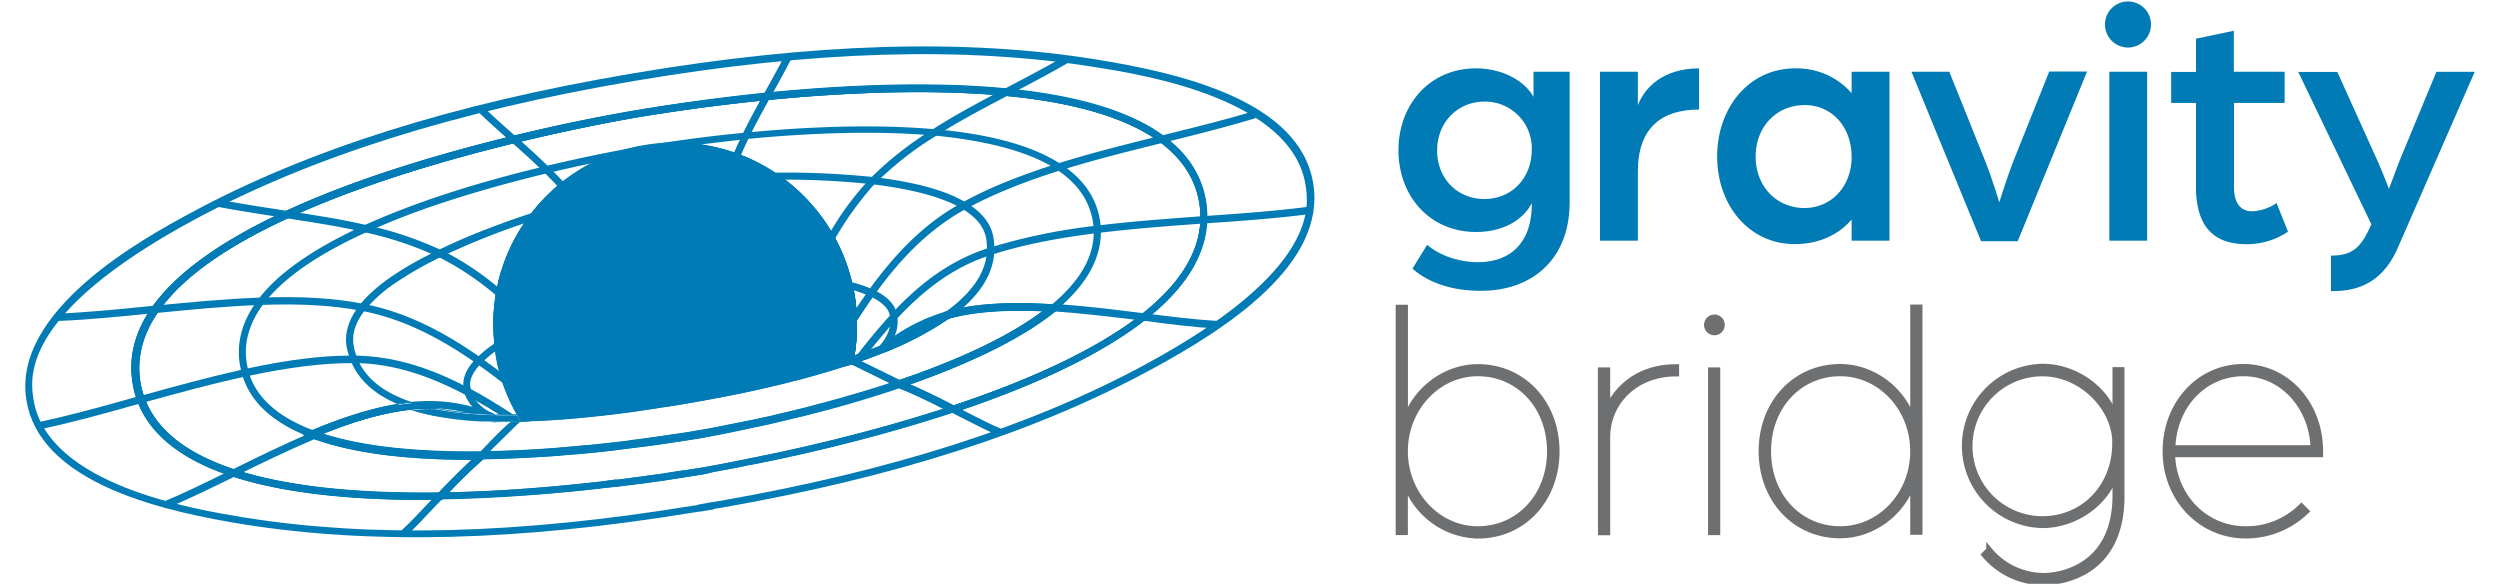 <svg xmlns="http://www.w3.org/2000/svg" id="Layer_1" data-name="Layer 1" viewBox="0 0 874.12 204.12"><defs><style>.cls-1{fill:#007bb5}.cls-2{fill:#6e6f71;stroke:#6e6f71;stroke-miterlimit:10;stroke-width:2px}</style></defs><path d="M58,177.8l-.94-2.33c7.4-3.09,15.14-6.88,23.31-10.92l.61-.26c9.12-4.47,18.49-9.12,28-13.08l.94,2.33c-9.37,4-18.75,8.51-27.79,13l-.6.34C73.29,170.91,65.55,174.7,58,177.8Z" class="cls-1"/><path d="M141.52,187.85,139.8,186c3.1-2.75,6.71-6.62,10.5-10.67l2.15-2.32,1.89,1.81L152.19,177C148.32,181.14,144.71,185,141.52,187.85Z" class="cls-1"/><path d="M249.47,178.11l-4.65.78h-.34c-.35.08-.69.08-1,.17l-1.21.17c-60.94,10-112.45,11.24-157.45,4.05-12.13-2-29.94-5.34-45.17-11.88-18-7.74-28.22-18.24-30.37-31.23C3.82,108.47,50.89,83,66.38,74.61c41.13-22.28,91.8-38.29,154.87-48.95S337.48,13.35,383.6,20.84h0c30.11,4.9,70.72,14.62,75.54,43.1S428.82,115,402,129.47c-40.09,21.68-89.13,37.43-150,48.1l-1.21.17c-.34.09-.68.09-1,.17C249.64,178.11,249.55,178.11,249.47,178.11Zm-5.25-1.72h.17l4.73-.86h.09c.34-.08.69-.08,1-.17l1.21-.17C311.9,164.61,360.68,149,400.61,127.35c60.91-32.95,57-55.49,55.83-62.89-5-29.94-56.44-38.29-73.3-40.95h0c-45.86-7.4-98.68-5.86-161.49,4.81S108.54,54.91,67.59,77c-60.92,33-57,55.49-55.84,62.89,5.07,29.94,56.52,38.2,73.39,41,44.74,7.22,96,5.93,156.67-4l1.21-.17c.34-.08.68-.08,1-.17Z" class="cls-1"/><path d="M245,166c-1.2.18-2.49.43-3.87.61-2.58.43-5.5.86-8.69,1.37l-.34.09c-1.38.17-2.84.43-4.39.6-1.38.17-2.84.43-4.39.6h-.26c-2.32.35-4.81.6-7.31.95h-.34l-3.19.34c-.86.09-1.8.18-2.66.35h-.18c-19.53,2.15-38.11,3.44-55.15,3.7-31,.43-55.83-2.41-73.73-8.43-17.12-5.77-28-14.55-32.35-26.07A32.21,32.21,0,0,1,46.51,134c-1.55-9,.68-18,6.62-26.5C61.39,95.6,77.05,84.25,99.68,73.84c21.14-9.81,48-18.67,79.67-26.37,20-4.9,36.13-7.83,44-9.12s24.23-3.88,44.53-6c22.37-2.24,55.06-4.3,84.06-1.47,24.86,2.41,43.45,8,55.15,16.7,8.17,6.1,13.16,13.68,14.62,22.71a34.15,34.15,0,0,1,.44,6.54h0c-.35,12.3-7.66,24.09-21.69,35-14.88,11.61-37.42,22.54-66.93,32.35-16.35,5.42-34.33,10.32-53.52,14.71a15.5,15.5,0,0,1-2,.43l-6.62,1.46-5,1-1.64.35-2.75.51c-1,.18-2,.43-3,.61l-1.64.34c-3.18.6-6.11,1.12-8.69,1.63A32.83,32.83,0,0,1,245,166Zm-29.76,1.72h.43c2.4-.25,4.81-.6,7.14-.94h.25c1.47-.17,2.93-.43,4.39-.6s3-.44,4.39-.61l.34-.08c3.19-.52,6-.95,8.61-1.29s4.9-.78,7.66-1.29c2.58-.43,5.5-1,8.69-1.64l1.63-.34c.95-.18,2-.35,2.93-.61l2.66-.51,1.64-.35,5-1,6.62-1.46c.69-.17,1.29-.26,2-.43,19.1-4.3,37-9.29,53.26-14.63C362.12,132.2,384.4,121.45,399,110c13.39-10.53,20.36-21.62,20.71-33.15h0a29.42,29.42,0,0,0-.43-6c-1.38-8.35-6-15.4-13.68-21.08-11.36-8.37-29.43-13.88-53.81-16.2C323,30.82,290.47,32.8,268.27,35c-20.3,2-36.56,4.56-44.39,5.85S200,45.19,180.09,50C149,57.58,121.53,66.61,100.82,76.25,78.6,86.47,63.28,97.47,55.28,109c-5.5,7.91-7.57,16.26-6.19,24.6a30,30,0,0,0,1.55,5.68c4,10.84,14.36,19.1,30.8,24.61,17.64,5.93,42.16,8.69,72.87,8.26,17-.26,35.53-1.47,55-3.7h.17a22.18,22.18,0,0,0,2.67-.35l3.1-.43Z" class="cls-1"/><path d="M144.41,140.78l-.26-.09h-.24l.24,2.41c.78-.09,1.47-.09,2.24-.17a51.17,51.17,0,0,1,6.07-.1A67.32,67.32,0,0,1,144.41,140.78Zm23.88,6.38h0Zm4.24-2.26h0l.28-.06Zm.95-.15h-.07v.14h.17m248-74.42c-1.46-9-6.45-16.6-14.62-22.71-11.7-8.68-30.29-14.29-55.18-16.68-29-2.84-61.69-.78-84.06,1.46-20.3,2.07-36.65,4.56-44.57,5.94s-23.92,4.21-44,9.12C147.53,55.34,120.68,64.2,99.52,74,77,84.47,61.3,95.78,53,107.65c-5.94,8.52-8.17,17.47-6.62,26.5a30.06,30.06,0,0,0,1.11,4.61c.17.51.34,1,.52,1.5.12.32.24.63.37.94,4.53,11.06,15.32,19.52,32,25.13,17.9,6,42.76,8.86,73.73,8.43h.52l.35-.43c4.46-4.72,9.26-9.61,14.07-13.77l.29-.25,2.67-2.33h-4.13c-23,.23-41.48-1.83-55-6.24h-.12l.16-.06c11.89-4.78,21.74-7.43,30.81-8.46h.06a101.92,101.92,0,0,0,24.28,4h0a120.88,120.88,0,0,1-16.65-2c-1-.21-2-.43-2.93-.65l-1.19-.29c-1.14-.31-2.24-.63-3.31-1l-.26-.06h-.08c-1.63-.53-3.18-1.1-4.63-1.72-8.85,1.47-18.61,4.44-30.13,9.29l-2.81,1.2-.18.08h0l3,1.12c13.51,5.07,32.52,7.66,56.44,7.57-4,3.61-7.92,7.66-11.62,11.53-30.45.43-54.72-2.41-72.27-8.26-15.84-5.31-26-13.17-30.33-23.45-.17-.37-.32-.77-.47-1.16s-.31-.84-.45-1.27a30.25,30.25,0,0,1-1.1-4.41c-1.37-8.34.69-16.69,6.2-24.6,7.94-11.67,23.25-22.67,45.48-32.89C121.56,66.61,149,57.58,180.06,50c19.88-4.82,36-7.83,43.79-9.12S248,37,268.25,35c22.2-2.24,54.72-4.22,83.54-1.47,24.44,2.33,42.5,7.83,53.86,16.18,7.63,5.72,12.28,12.72,13.65,21.08a28.06,28.06,0,0,1,.43,6C419.39,88.36,412.42,99.46,399,110c-14.54,11.36-36.66,22.12-65.65,31.75-4.82-2.49-10-5.07-15.14-7.31,22.45-7.92,39.61-16.5,50.93-25.62l2.5-2.07h-.52l-2.75-.15c-16-1-28-.17-37.51,2.58l-.26.09-.26.17a107.39,107.39,0,0,1-21.52,11.34l-1.2.43c-2.33,1-4.82,1.89-7.32,2.75l-1.55.52c0-.09,0-.18.05-.28.1-.6.19-1.2.25-1.8a68.14,68.14,0,0,0,.56-10.4,13,13,0,0,0-.07-1.65c-.07-.55-.06-1.11-.1-1.67s-.09-1.12-.14-1.68-.12-1.13-.2-1.69c-.11-.75-.22-1.5-.35-2.26s-.31-1.49-.45-2.23c-.07-.38-.15-.75-.23-1.12a62.69,62.69,0,0,0-6.37-16.78q-1.5-2.69-3.25-5.22c-.36-.52-.72-1-1.1-1.55a12.36,12.36,0,0,0-1-1.29c-.37-.42-.71-.91-1.08-1.36a64.88,64.88,0,0,0-14-12.78,61.91,61.91,0,0,0-13.41-6.79,64.21,64.21,0,0,0-30.72-3.19c-1,.08-2,.31-3,.48h-.27a64.4,64.4,0,0,0-28,13.2,59.16,59.16,0,0,0-10,10.19l-.25.31a63.83,63.83,0,0,0-5.27,8c-.31.56-.61,1.12-.89,1.69s-.47.9-.68,1.37-.38.77-.55,1.17a60.69,60.69,0,0,0-2.31,5.76h0c-.18.52-.35,1.06-.52,1.58S175,95.5,174.87,96s-.23.82-.33,1.23a.32.32,0,0,1-.06.23,1.27,1.27,0,0,0-.11.41c-.1.36-.18.73-.27,1.1a.28.28,0,0,0,0,.13v.11c-.07.29-.13.58-.19.87s-.11.52-.16.79c-.12.55-.22,1.11-.31,1.67-.22,1.25-.4,2.5-.54,3.74-.06.42-.1.85-.13,1.29s-.1,1.13-.13,1.71a61.18,61.18,0,0,0,0,7.66c.05,1,.13,2.06.24,3.08,0,.23.05.45.07.67.1.73.21,1.42.31,2.1a.93.93,0,0,0,.07.43.08.08,0,0,0,0,.07v.35a.11.11,0,0,0,0,.08,1,1,0,0,0,.06.42,4.6,4.6,0,0,0,.15.89,62.29,62.29,0,0,0,2.26,8.74,61.3,61.3,0,0,0,4.93,11h.09c.33.6.68,1.19,1,1.79l.37.62h-.37l-3.11.15h.11c.73,0,1.44,0,2.15-.05h1.94l2.23-.09h0L184,145.47c-.13-.21-.26-.41-.38-.63a59.93,59.93,0,0,1-7.79-21.19c-.18-1.11-.35-2.15-.43-3.27q-.1-.9-.18-1.8a58.32,58.32,0,0,1,.69-15.66,60.45,60.45,0,0,1,11.7-26.67c.84-1.06,1.71-2.1,2.6-3.11a60.38,60.38,0,0,1,7.21-7,61.81,61.81,0,0,1,26.85-12.56h.24l1.3-.22,1.55-.26a61.45,61.45,0,0,1,29.47,3.1A60.7,60.7,0,0,1,295.37,100c.17,1,.43,2.07.6,3.19a60.67,60.67,0,0,1,.86,8.6,62.75,62.75,0,0,1-1.19,13.47,3.53,3.53,0,0,1-.1.55l-.43,2.24,2.15-.69.89-.3c1-.32,1.88-.66,2.81-1,2.58-.86,5-1.8,7.4-2.75l1.2-.43a113.3,113.3,0,0,0,21.86-11.53c8.6-2.41,19.44-3.27,33.21-2.67l-.11.08C353,117.41,336,125.56,314,133l-3.36,1.12h0l3.23,1.27.28.11a188.14,188.14,0,0,1,18.31,8.58l.51.26h.35c29.51-9.81,52.05-20.74,66.93-32.35,14-10.93,21.34-22.72,21.68-35A33.34,33.34,0,0,0,421.62,70.47ZM173.48,144.75h-.07v.14h.17m-.75,0-.3.06h0Zm-.11,2.56h2.73l-2.95-.1h-1.17m-27.46-6.63.24,2.41c.78-.09,1.47-.09,2.24-.17a51.17,51.17,0,0,1,6.07-.1,66.54,66.54,0,0,1-8-2.05l-.26-.09Zm.5.09-.26-.09h-.24l.24,2.41c.78-.09,1.47-.09,2.24-.17a51.17,51.17,0,0,1,6.07-.1,66.81,66.81,0,0,1-8-2.08Zm28.12,4.12h0l.28-.06Zm.95-.15h-.07v.14h.17m-.1-.12h-.07v.14h.17m-1,0h0l.28-.06Zm-28.12-4.12-.26-.09h-.24l.24,2.41c.78-.09,1.47-.09,2.24-.17a51.17,51.17,0,0,1,6.07-.1,67.63,67.63,0,0,1-8.06-2.09Z" class="cls-1"/><path d="M144.41,140.78l-.26-.09h-.24l.24,2.41c.78-.09,1.47-.09,2.24-.17a51.17,51.17,0,0,1,6.07-.1A67.32,67.32,0,0,1,144.41,140.78Zm23.88,6.38h0Zm4.24-2.26h0l.28-.06Zm.95-.15h-.07v.14h.17m248-74.42c-1.46-9-6.45-16.6-14.62-22.71-11.7-8.68-30.29-14.29-55.18-16.68-29-2.84-61.69-.78-84.06,1.46-20.3,2.07-36.65,4.56-44.57,5.94s-23.92,4.21-44,9.12C147.53,55.34,120.68,64.2,99.52,74,77,84.47,61.3,95.78,53,107.65c-5.94,8.52-8.17,17.47-6.62,26.5a30.06,30.06,0,0,0,1.11,4.61c.17.51.34,1,.52,1.5.12.32.24.63.37.94,4.53,11.06,15.32,19.52,32,25.13,17.9,6,42.76,8.86,73.73,8.43h.52l.35-.43c4.46-4.72,9.26-9.61,14.07-13.77l.29-.25,2.67-2.33h-4.13c-23,.23-41.48-1.83-55-6.24h-.12l.16-.06c11.89-4.78,21.74-7.43,30.81-8.46h.06a101.92,101.92,0,0,0,24.28,4h0a120.88,120.88,0,0,1-16.65-2c-1-.21-2-.43-2.93-.65l-1.19-.29c-1.14-.31-2.24-.63-3.31-1l-.26-.06h-.08c-1.63-.53-3.18-1.1-4.63-1.72-8.85,1.47-18.61,4.44-30.13,9.29l-2.81,1.2-.18.08h0l3,1.12c13.51,5.07,32.52,7.66,56.44,7.57-4,3.61-7.92,7.66-11.62,11.53-30.45.43-54.72-2.41-72.27-8.26-15.84-5.31-26-13.17-30.33-23.45-.17-.37-.32-.77-.47-1.16s-.31-.84-.45-1.27a30.25,30.25,0,0,1-1.1-4.41c-1.37-8.34.69-16.69,6.2-24.6,7.94-11.67,23.25-22.67,45.48-32.89C121.56,66.61,149,57.58,180.06,50c19.88-4.82,36-7.83,43.79-9.12S248,37,268.25,35c22.2-2.24,54.72-4.22,83.54-1.47,24.44,2.33,42.5,7.83,53.86,16.18,7.63,5.72,12.28,12.72,13.65,21.08a28.06,28.06,0,0,1,.43,6C419.39,88.36,412.42,99.46,399,110c-14.54,11.36-36.66,22.12-65.65,31.75-4.82-2.49-10-5.07-15.14-7.31,22.45-7.92,39.61-16.5,50.93-25.62l2.5-2.07h-.52l-2.75-.15c-16-1-28-.17-37.51,2.58l-.26.09-.26.17a107.39,107.39,0,0,1-21.52,11.34l-1.2.43c-2.33,1-4.82,1.89-7.32,2.75l-1.55.52c0-.09,0-.18.05-.28.1-.6.19-1.2.25-1.8a68.14,68.14,0,0,0,.56-10.4,13,13,0,0,0-.07-1.65c-.07-.55-.06-1.11-.1-1.67s-.09-1.12-.14-1.68-.12-1.13-.2-1.69c-.11-.75-.22-1.5-.35-2.26s-.31-1.49-.45-2.23c-.07-.38-.15-.75-.23-1.12a62.69,62.69,0,0,0-6.37-16.78q-1.5-2.69-3.25-5.22c-.36-.52-.72-1-1.1-1.55a12.36,12.36,0,0,0-1-1.29c-.37-.42-.71-.91-1.08-1.36a64.88,64.88,0,0,0-14-12.78,61.91,61.91,0,0,0-13.41-6.79,64.21,64.21,0,0,0-30.72-3.19c-1,.08-2,.31-3,.48h-.27a64.4,64.4,0,0,0-28,13.2,59.16,59.16,0,0,0-10,10.19l-.25.31a63.83,63.83,0,0,0-5.27,8c-.31.56-.61,1.12-.89,1.69s-.47.9-.68,1.37-.38.77-.55,1.17a60.69,60.69,0,0,0-2.31,5.76h0c-.18.52-.35,1.06-.52,1.58S175,95.5,174.87,96s-.23.82-.33,1.23a.32.32,0,0,1-.06.23,1.27,1.27,0,0,0-.11.41c-.1.36-.18.73-.27,1.1a.28.28,0,0,0,0,.13v.11c-.07.29-.13.58-.19.87s-.11.52-.16.79c-.12.55-.22,1.11-.31,1.67-.22,1.25-.4,2.5-.54,3.74-.06.42-.1.85-.13,1.29s-.1,1.13-.13,1.71a61.18,61.18,0,0,0,0,7.66c.05,1,.13,2.06.24,3.08,0,.23.05.45.07.67.1.73.21,1.42.31,2.1a.93.93,0,0,0,.07.43.08.08,0,0,0,0,.07v.35a.11.11,0,0,0,0,.08,1,1,0,0,0,.06.42,4.6,4.6,0,0,0,.15.89,62.29,62.29,0,0,0,2.26,8.74,61.3,61.3,0,0,0,4.93,11h.09c.33.6.68,1.19,1,1.79l.37.62h-.37l-3.11.15h.11c.73,0,1.44,0,2.15-.05h1.94l2.23-.09h0L184,145.47c-.13-.21-.26-.41-.38-.63a59.93,59.93,0,0,1-7.79-21.19c-.18-1.11-.35-2.15-.43-3.27q-.1-.9-.18-1.8a58.32,58.32,0,0,1,.69-15.66,60.45,60.45,0,0,1,11.7-26.67c.84-1.06,1.71-2.1,2.6-3.11a60.38,60.38,0,0,1,7.21-7,61.81,61.81,0,0,1,26.85-12.56h.24l1.3-.22,1.55-.26a61.45,61.45,0,0,1,29.47,3.1A60.7,60.7,0,0,1,295.37,100c.17,1,.43,2.07.6,3.19a60.67,60.67,0,0,1,.86,8.6,62.75,62.75,0,0,1-1.19,13.47,3.53,3.53,0,0,1-.1.55l-.43,2.24,2.15-.69.89-.3c1-.32,1.88-.66,2.81-1,2.58-.86,5-1.8,7.4-2.75l1.2-.43a113.3,113.3,0,0,0,21.86-11.53c8.6-2.41,19.44-3.27,33.21-2.67l-.11.08C353,117.41,336,125.56,314,133l-3.36,1.12h0l3.23,1.27.28.11a188.14,188.14,0,0,1,18.31,8.58l.51.26h.35c29.51-9.81,52.05-20.74,66.93-32.35,14-10.93,21.34-22.72,21.68-35A33.34,33.34,0,0,0,421.62,70.47ZM173.48,144.75h-.07v.14h.17m-.75,0-.3.06h0Zm-.11,2.56h2.73l-2.95-.1h-1.17m-27.46-6.63.24,2.41c.78-.09,1.47-.09,2.24-.17a51.17,51.17,0,0,1,6.07-.1,66.54,66.54,0,0,1-8-2.05l-.26-.09Zm.5.09-.26-.09h-.24l.24,2.41c.78-.09,1.47-.09,2.24-.17a51.17,51.17,0,0,1,6.07-.1,66.81,66.81,0,0,1-8-2.08Zm28.12,4.12h0l.28-.06Zm0,0h0l.28-.06Zm-28.12-4.12-.26-.09h-.24l.24,2.41c.78-.09,1.47-.09,2.24-.17a51.17,51.17,0,0,1,6.07-.1,66.81,66.81,0,0,1-8-2.08Z" class="cls-1"/><path d="M172.74,144.66l-.45.07h-.1c-1.58,0-3.14-.12-4.65-.21-1.93-.11-3.79-.27-5.6-.46-3-.29-5.84-.69-8.49-1.19h0a67.24,67.24,0,0,1-9.18-2.27l-.26-.08h-.26c-1.65.18-3.32.42-5,.72-8.7,1.48-18.25,4.41-29.54,9.09-11.66-4.41-19-10.82-21.86-19-.15-.45-.3-.9-.43-1.37s-.2-.8-.29-1.19c-.11-.54-.21-1.06-.31-1.56-1.2-7,.69-14,5.59-20.65l.35-.43c6.71-8.77,18.75-17.21,36-25a268.87,268.87,0,0,1,28.55-10.9c10.62-3.46,22.26-6.7,34.6-9.67,5.49-1.31,10.52-2.47,15.08-3.39l.67-.14a61.22,61.22,0,0,0-11.34,7.26,59.44,59.44,0,0,0-10,10.3c0,.06-.1.13-.16.19-.82,1.07-1.6,2.16-2.34,3.28A62.07,62.07,0,0,0,176,92.9h0c-.18.52-.35,1.06-.52,1.58s-.32,1.06-.48,1.59c-.06.23-.12.47-.19.72s-.09.34-.14.51,0,.16-.06.23a1.27,1.27,0,0,0-.11.41c-.1.36-.18.73-.27,1.1a.28.28,0,0,0,0,.13v.11c-.07.29-.13.58-.19.87s-.11.52-.16.79a.88.88,0,0,0-.06.27c-.1.44-.18.88-.25,1.31-.23,1.27-.41,2.55-.54,3.83-.06.42-.1.85-.13,1.29s-.1,1.13-.13,1.71a61.18,61.18,0,0,0,0,7.66c.06,1,.14,2,.25,3.07l.06.6c.1.75.22,1.46.32,2.17v.23a6,6,0,0,0,.16,1c.12.77.26,1.53.42,2.29a.81.81,0,0,0,0,.22c.1.42.19.85.29,1.26.38,1.64.81,3.19,1.28,4.67.12.4.25.8.38,1.2s.32.94.5,1.42.34.94.53,1.42c.37.93.76,1.87,1.17,2.8.18.4.35.79.54,1.18s.37.76.57,1.15c.51,1.06,1.07,2.1,1.67,3.12h0c.33.6.68,1.19,1,1.79l.37.62h-.42l-3.11.15h.11c.73,0,1.44,0,2.15-.05h2.15l2.24-.09h0l-1.1-1.87-.39-.63a60.34,60.34,0,0,1-7.79-21.14c-.17-1.11-.34-2.15-.43-3.27-.07-.65-.14-1.3-.19-2a58.8,58.8,0,0,1,.71-15.5,60.27,60.27,0,0,1,11.65-26.57c.65-.82,1.31-1.62,2-2.41a60.59,60.59,0,0,1,34.66-20.22h0l-.41-2.41v-.05l-4.48.8c-6.63,1.23-16.73,3.22-28.73,6.09-25.21,6-46.54,13-63.58,20.73C110,86.7,97.6,95.22,90.63,104.25l-.34.43c-5.6,7.4-7.75,15.14-6.37,23.06.08.53.2,1,.32,1.55s.24,1,.37,1.46.21.72.33,1.08c2.79,8.54,9.83,15.24,20.94,20l.18.08c.91.39,1.85.76,2.81,1.12l.52.17.43-.17c1-.43,2-.85,3-1.25l.16-.06c11.83-4.75,21.62-7.45,30.75-8.48h.12c1.09.35,2.22.67,3.39,1-1.14-.31-2.24-.63-3.31-1l-.26-.06h-.08c-1.63-.53-3.18-1.1-4.63-1.72q2.49-.42,4.89-.69h0l.24,2.41c.78-.09,1.47-.09,2.24-.17a51.17,51.17,0,0,1,6.07-.1,100.71,100.71,0,0,0,10.67,1.51c1.5.14,3.05.26,4.63.35s3.1.16,4.7.21h.09l.28-.06h.58v.14h1.17c1.4,0,2.79.08,4.13.08h2.17l-.06-.09h-2.27c-1.31,0-2.69-.06-4.08-.07h-1m-.55,2.68h2.6l-2.95-.1h-1m1.17-2.67.17.06m7.84.18h-2.27c-1.31,0-2.69-.06-4.08-.07h-1v.17h1.17c1.4,0,2.79.08,4.13.08h2.12Z" class="cls-1"/><path d="M295.33,128.13l.43-2.24a64.48,64.48,0,0,0,1.29-14,62.31,62.31,0,0,0-.86-8.61c-.18-1.12-.43-2.15-.61-3.18a60.7,60.7,0,0,0-25.76-37.36A60,60,0,0,0,257,56.29a61.23,61.23,0,0,0-29.51-3.1l-.43-2.5c5.85-.94,18.07-2.84,33.55-4.3,17.47-1.72,43.11-3.27,66.17-1.2H327c19.27,1.72,33.9,5.76,43.62,12h0l.43.26c7.66,5.08,12.22,11.53,13.51,19.36a26.54,26.54,0,0,1,.34,3.44c.35,9.89-5,19.53-15.92,28.48l-.43.34H368c-15.32-.94-27.28-.17-36.57,2.5a114.07,114.07,0,0,1-21.85,11.53l-1.21.43c-2.41.94-4.81,1.89-7.4,2.75-1.2.43-2.4.86-3.7,1.29ZM245,50.52a66,66,0,0,1,12.83,3.18,62.6,62.6,0,0,1,13.42,6.77,64.25,64.25,0,0,1,20.47,22.2,62,62,0,0,1,6.37,16.8c.26,1.11.43,2.23.69,3.35a66.37,66.37,0,0,1,.86,9,68.57,68.57,0,0,1-.86,12.48l1.55-.52c2.49-.86,5-1.81,7.31-2.75l1.2-.43a107.64,107.64,0,0,0,21.51-11.36l.26-.17.26-.09c9.46-2.75,21.25-3.53,37-2.58,10-8.35,14.88-17.12,14.54-26.07a22.74,22.74,0,0,0-.35-3.18c-1.2-7-5.25-12.82-12-17.47l-.35-.26c-9.33-6.15-23.7-10.1-42.71-12h-.17c-22.89-2.07-48.44-.52-65.91,1.2C255.06,49.32,249.73,49.92,245,50.52Z" class="cls-1"/><path d="M173.58,144.82v.05l.25-.05Zm7.17.08h-2.27c-1.31,0-2.69-.06-4.08-.07l.13.08c1.4,0,2.79.08,4.13.08h2.16Zm-7.84-.18-.55.09h-.07c-1.58,0-3.12-.12-4.63-.22-1.73-.09-3.41-.22-5-.38-3.5-.33-6.76-.79-9.8-1.38h0a69.43,69.43,0,0,1-8.55-2.15l-.26-.09H144l-.18-.06c-9-3-15.06-7.53-18.12-13.55a15.68,15.68,0,0,1-.8-1.77q-.18-.45-.36-.93a19.27,19.27,0,0,1-.85-3.28c-.77-4.13.6-8.35,4-12.65a47.76,47.76,0,0,1,10.28-9.22,123.22,123.22,0,0,1,16.21-9.28,251.06,251.06,0,0,1,29-11.71l.19-.07h0c-1.06,1.58-2,3.2-3,4.86-.31.56-.61,1.12-.89,1.69s-.47.9-.68,1.37-.38.77-.55,1.17A60.69,60.69,0,0,0,176,92.92h0c-.18.52-.35,1.06-.52,1.58s-.32,1.06-.48,1.59-.23.82-.33,1.23a.32.32,0,0,1-.06.23,1.27,1.27,0,0,0-.11.41c-.1.36-.18.73-.27,1.1a.28.28,0,0,0,0,.13v.11c-.07.29-.13.58-.19.87s-.15.71-.22,1.06-.18.88-.25,1.31c-.23,1.27-.41,2.55-.54,3.83-.06.42-.1.85-.13,1.29s-.1,1.13-.13,1.71a61.18,61.18,0,0,0,0,7.66c.06,1,.14,2,.25,3.07l.06.6c.1.75.22,1.46.32,2.17v.23a6,6,0,0,0,.16,1c.12.77.26,1.53.42,2.29a.81.81,0,0,0,0,.22c.1.42.19.85.29,1.26.38,1.64.81,3.19,1.28,4.67.12.4.25.8.38,1.2s.32.94.5,1.42.34.94.53,1.42c.37.93.76,1.87,1.17,2.8.18.4.35.79.54,1.18s.37.76.57,1.15c.51,1.06,1.07,2.1,1.67,3.12h0c.33.6.68,1.19,1,1.79l.37.62h-.42l-3.11.15h.11c.73,0,1.44,0,2.15,0h2.15l2.24-.09h0l-1-1.78c-.15-.24-.3-.48-.43-.73a60.15,60.15,0,0,1-7.74-21c-.17-1.12-.34-2.15-.43-3.27a58.83,58.83,0,0,1,.52-17.47A60.34,60.34,0,0,1,188,76.29l1.9-2.49.59-.78-.24.08-3.72,1.21-.61.21h-.09l-.21.07c-6.06,2-11.76,4.06-17.06,6.15-5.56,2.19-10.68,4.43-15.32,6.71-13.08,6.28-22.37,12.73-27.45,19.18-3.87,4.91-5.42,9.9-4.56,14.72a23.16,23.16,0,0,0,.72,2.84,15.07,15.07,0,0,0,.66,1.89c.1.26.21.51.33.77q4.06,9.21,15.79,14.32h.12l.2.09q2.49-.42,4.89-.69h0l.24,2.41c.78-.09,1.47-.09,2.24-.17a51.17,51.17,0,0,1,6.07-.1,100.71,100.71,0,0,0,10.67,1.51c1.5.14,3.05.26,4.63.35s3.1.16,4.7.21h.09l.28-.06h.58m7.4.23-.06-.09h-2.27c-1.31,0-2.69-.06-4.08-.07l.13.08c1.4,0,2.79.08,4.13.08Zm-7.23-.12.25-.05h-.25Zm-.72,2.54h2.6l-2.95-.1h-1m9.18-2.43h-2.27c-1.31,0-2.69-.06-4.08-.07h-1v.08h1.17c1.4,0,2.79.08,4.13.08h2.14Z" class="cls-1"/><path d="M295.33,128.13l.43-2.24a64.48,64.48,0,0,0,1.29-14,62.31,62.31,0,0,0-.86-8.61c-.18-1.12-.43-2.15-.61-3.18a60.7,60.7,0,0,0-25.76-37.36l-3.4-2.27,4.13-.09a294.42,294.42,0,0,1,35,1.55c14.46,1.72,25.3,4.64,32.35,9,5.51,3.27,8.69,7.4,9.47,12.21h0a25.38,25.38,0,0,1,.26,5c-.43,8.35-5.77,16.18-15.83,23.32l-.26.17a115.17,115.17,0,0,1-21.77,11.44l-1.2.43c-2.41,1-4.82,1.9-7.4,2.76-1.21.43-2.41.86-3.7,1.29ZM274.51,62.82a64,64,0,0,1,17.2,19.88,62.17,62.17,0,0,1,6.37,16.77c.26,1.11.43,2.23.69,3.35a66.37,66.37,0,0,1,.86,9,68.57,68.57,0,0,1-.86,12.48l1.55-.52c2.49-.86,5-1.81,7.31-2.75l1.2-.43a107.64,107.64,0,0,0,21.51-11.36l.26-.17c9.21-6.63,14.11-13.77,14.46-21.17a19.36,19.36,0,0,0-.24-4.43q-1-6-8.26-10.41c-6.71-4-17.21-6.88-31.32-8.6A279.31,279.31,0,0,0,274.51,62.82Z" class="cls-1"/><path d="M180.75,144.9h-2.27c-1.31,0-2.69-.06-4.08-.07l.13.08c1.4,0,2.79.08,4.13.08h2.16Zm4.6,2.39-1-1.78c-.15-.24-.3-.48-.43-.73a60.15,60.15,0,0,1-7.74-21c-.17-1.12-.34-2.15-.43-3.27l-.26-2.06h0l-.24.16-1.46.94-.92.61h-.05a42.33,42.33,0,0,0-6.16,5c-3.2,3.2-4.76,6.4-4.66,9.46V135a7.8,7.8,0,0,0,.35,2.15c.06.23.14.46.21.69h0a12.48,12.48,0,0,0,2.49,4.23,16.49,16.49,0,0,0,2.53,2.34l.12.08a.28.28,0,0,0,.1.09c1.53.09,3.1.16,4.7.21h.07l-.17-.09-.17-.08-.16-.08-.34-.26h-.09c-.26-.14-.51-.29-.76-.44a15.06,15.06,0,0,1-4.66-4,9.06,9.06,0,0,1-1.55-3.2,7,7,0,0,0-.11-.72c0-.25-.1-.66-.15-1-.25-2.41,1.12-5.08,3.87-7.91a38.63,38.63,0,0,1,4.93-4.18h0a1,1,0,0,0,0,.25.74.74,0,0,0,0,.21.08.08,0,0,0,0,.07v.35a.11.11,0,0,0,0,.08,1.61,1.61,0,0,0,.06.33c.12.77.26,1.53.42,2.29a.81.81,0,0,0,0,.22c.1.42.19.85.29,1.26.38,1.64.81,3.19,1.28,4.67.12.4.25.8.38,1.2s.32.94.5,1.42.34.94.53,1.42c.37.93.76,1.87,1.17,2.8.18.4.35.79.54,1.18s.37.76.57,1.15c.51,1.06,1.07,2.1,1.67,3.12h0c.33.6.68,1.19,1,1.79l.37.62h-.17l-3.11.15h.11c.73,0,1.44,0,2.15-.05h2.15l2.24-.09Zm-4.54-2.3-.06-.09h-2.27c-1.31,0-2.69-.06-4.08-.07l.13.08c1.4,0,2.79.08,4.13.08Zm-.06-.09h-2.27c-1.31,0-2.69-.06-4.08-.07h-.58l-.25,0h1c1.4,0,2.79.08,4.13.08h2.12Z" class="cls-1"/><path d="M295.33,128.13l.43-2.24a64.48,64.48,0,0,0,1.29-14,62.31,62.31,0,0,0-.86-8.61c-.18-1.12-.43-2.15-.61-3.18L295.15,98l2.07.52a45.64,45.64,0,0,1,8.09,2.75c4.64,2.15,7.4,4.91,8.17,8.09.09.43.17.86.26,1.38.6,4.21-.95,8.34-4.73,12.3l-.18.17-.25.09c-2.41.94-4.82,1.89-7.4,2.75-1.21.43-2.41.86-3.7,1.29Zm3.18-26.59.26,1.29a66.37,66.37,0,0,1,.86,9,68.57,68.57,0,0,1-.86,12.48l1.55-.52c2.41-.86,4.73-1.72,7.05-2.67,3-3.35,4.3-6.71,3.87-10h0c-.08-.34-.08-.69-.17-1.12-.6-2.41-2.92-4.56-6.8-6.36A40.91,40.91,0,0,0,298.51,101.54Z" class="cls-1"/><path d="M348.93,152.22c-3.87-1.64-8.52-4.05-13.42-6.54l-2.84-1.46,1.2-2.24,2.84,1.46c4.9,2.5,9.46,4.91,13.25,6.45Z" class="cls-1"/><path d="M310,122.71l-1.64-2a63.89,63.89,0,0,1,21.51-11.53,7.92,7.92,0,0,0,.78-.26l.6,2.5c-.17.08-.43.08-.6.17A61.91,61.91,0,0,0,310,122.71Z" class="cls-1"/><path d="M425.41,114.88c-7.57-.43-16.17-1.47-25.72-2.76l-.78-.08c-10.06-1.21-20.47-2.5-30.71-3.19l.17-2.58c10.33.61,20.74,1.9,30.89,3.19l.77.08c9.55,1.21,18.07,2.24,25.64,2.67Z" class="cls-1"/><path d="M301.69,125.72l-2.06-1.55c4.39-5.68,8.17-10.15,11.79-14.11,11-12,21.85-19.36,34.15-23.32l.26-.08a205.94,205.94,0,0,1,37.6-7.75c12.47-1.55,25.21-2.44,37.39-3.35l1.3-.09c12.47-.86,24.17-1.72,35.36-3.18l.34,2.58c-11.27,1.46-23.06,2.32-35.53,3.18l-1.29.09c-12.22.86-24.87,1.81-37.34,3.35C369,83.3,356.81,85.8,346.49,89.15l-.26.09c-11.79,3.78-22.28,11-33,22.63C309.82,115.65,306.08,120.13,301.69,125.72Z" class="cls-1"/><path d="M299.37,112.55l-2.15-1.37c2.32-3.62,4.39-6.71,6.37-9.47C313.91,87.35,324.15,77.62,336,71.08l.17-.08a1.59,1.59,0,0,0,.43-.26c9-5,20-9.38,33.21-13.59h.09c11.27-3.53,22.54-6.37,36-9.73l.77-.17c11.1-2.75,21.6-5.33,31.58-8.34l.77,2.41c-10,3-20.56,5.67-31.66,8.43l-.77.17c-13.51,3.35-24.78,6.19-36,9.72h-.09c-13.07,4.13-23.83,8.52-32.78,13.42-.17.09-.26.18-.34.18l-.17.08c-11.41,6.37-21.51,15.83-31.58,29.94C303.76,105.93,301.69,109,299.37,112.55Z" class="cls-1"/><path d="M291.71,83.9l-2.23-1.29a100.27,100.27,0,0,1,13.68-19c.43-.43.86-1,1.29-1.38a118.48,118.48,0,0,1,21.68-17l.26-.18c7.82-5,16.26-9.46,24.86-14l1.29-.69c7-3.7,13.59-7.14,19.7-10.67l1.29,2.24c-6.19,3.61-12.82,7.06-19.78,10.76l-1.3.68c-8.68,4.56-17.12,9-24.95,14l-.25.17a111.67,111.67,0,0,0-21.08,16.52l-1.29,1.29A114.61,114.61,0,0,0,291.71,83.9Z" class="cls-1"/><path d="M258.59,55.47l-2.41-1c.95-2.32,2.06-4.65,3.44-7.57,2.32-4.73,4.9-9.47,7.31-13.85l.86-1.47c2.16-3.95,4.48-8,6.46-12l2.32,1.12c-2,4-4.3,8.09-6.45,12l-.86,1.46c-2.41,4.39-5,9-7.32,13.77C260.57,50.87,259.45,53.19,258.59,55.47Z" class="cls-1"/><path d="M195.82,66.09c-1.72-2-3.61-3.87-5.68-5.93-3.52-3.53-7.22-6.8-11.35-10.5l-1.12-.95c-3.62-3.27-7.06-6.28-10.33-9.46l1.77-1.78c3.18,3.1,6.62,6.2,10.24,9.38l1.12.95c4.13,3.7,7.83,7.05,11.44,10.58,2.06,2.07,4,4,5.76,6Z" class="cls-1"/><path d="M331.46,111.35a113.3,113.3,0,0,1-21.86,11.53l-1.2.43c-2.41,1-4.82,1.89-7.4,2.75-.93.33-1.85.67-2.81,1l-.89.3-2.15.69.43-2.24a5.3,5.3,0,0,1,.1-.55c-2.65.87-5.52,1.75-8.62,2.71-5.5,1.63-11.44,3.18-18,4.73s-13.34,3-20.39,4.3q-4.77.9-8.52,1.55c-2.41.34-5.33.86-8.6,1.37-7.4,1.21-14,2.16-20.31,2.84-6.71.78-13.07,1.38-19.1,1.72-2.74.16-5.56.25-8.26.31h-.29c.12.22.25.42.38.63l1.19,1.87h.17c1.61,0,3.2-.11,4.77-.19l2.4-.13c6-.34,12.47-.95,19.17-1.72,6.28-.69,12.91-1.64,20.39-2.84,1.39-.18,2.71-.38,4-.59l2.17-.36.78-.13,1.69-.3c2.49-.43,5.42-.94,8.6-1.55,7.14-1.29,14-2.75,20.56-4.3,2.92-.68,5.71-1.37,8.38-2.09h.15c3.36-.89,6.54-1.79,9.63-2.7,3.35-.94,6.45-2,9.38-2.92.25-.09.51-.17.76-.27,1-.33,2-.68,2.94-1,2.58-.86,5-1.81,7.4-2.75l1.2-.43a113.78,113.78,0,0,0,21.84-11.55c8.56-2.4,19.34-3.26,33-2.68l.11-.08C350.9,108.08,340.06,108.94,331.46,111.35ZM172.91,144.72l-.55.09h-.07c-1.58,0-3.12-.12-4.63-.22-1.73-.09-3.41-.22-5-.38-3.5-.33-6.76-.79-9.8-1.38h0a69.43,69.43,0,0,1-8.55-2.15l-.26-.09h-.26c-1.6.18-3.24.41-4.91.69h0c-8.84,1.48-18.58,4.44-30.09,9.29L106,151.78l-.19.08.19.08,2.82,1c14.19,5.34,34.33,7.92,59.88,7.57h.48c7.43-.1,15.44-.44,23.7-1l1.46-.08c.51-.09,1.12-.09,1.72-.18l.69-.08c3.44-.26,6.79-.52,10.06-.86,2-.18,3.88-.43,5.68-.61l3.7-.43c1.64-.17,3.27-.43,4.82-.6l.43-.08c5.16-.61,10.15-1.29,15-2.07,2.58-.34,4.73-.69,6.54-1s4-.69,6.19-1.21c5.08-.94,10.07-2,15.06-3.09,1.72-.35,3.44-.69,5.25-1.12l3.53-.86c1.63-.43,3.27-.78,5-1.21,3.09-.68,6.28-1.55,9.55-2.41l2-.51c.77-.17,1.46-.43,2.23-.6l.26-.09c7.8-2.2,15.34-4.49,22.39-6.86l.32-.11h.09c24-8.18,42.19-17.22,54-26.85l2.32-1.92.17-.15-3.27-.17c-16-1-28-.17-37.51,2.58l-.26.09-.26.17a107.56,107.56,0,0,1-21.5,11.36l-1.21.43c-2.32.94-4.82,1.89-7.31,2.75l-1.16.41h0l-2.42.86-.67.22c-2.65.87-5.52,1.75-8.62,2.71-5.5,1.63-11.44,3.18-18,4.73s-13.34,3-20.39,4.3q-4.77.9-8.52,1.55c-2.41.34-5.33.86-8.6,1.37-7.4,1.21-14,2.16-20.31,2.84-6.71.78-13.07,1.38-19.1,1.72-2.74.16-5.56.25-8.26.31h-1c-.7,0-1.38.06-2.07.08h-2.32c-1.31,0-2.69-.06-4.08-.07h-1v.08h1.17c1.4,0,2.79.08,4.13.08h2.08l-.06-.09h.06c.33.6.68,1.19,1,1.79l.37.62h3.12c1.61,0,3.2-.11,4.77-.19l2.4-.13c6-.34,12.47-1,19.17-1.72,6.28-.69,12.91-1.64,20.39-2.84,1.39-.18,2.71-.38,4-.59l2.17-.36.78-.13,1.69-.3c2.49-.43,5.42-.94,8.6-1.55,7.14-1.29,14-2.75,20.56-4.3,2.92-.68,5.71-1.37,8.38-2.09h.15c3.36-.89,6.54-1.79,9.63-2.7,3.35-.94,6.45-2,9.38-2.92.25-.09.51-.17.76-.27,1-.33,2-.68,2.94-1,2.58-.86,5-1.81,7.4-2.75l1.2-.43a113.77,113.77,0,0,0,21.86-11.51c8.56-2.4,19.34-3.26,33-2.68h.19c-11.53,8.69-28.47,16.78-50.5,24.26h-.09l-3.4,1.14c-6.13,2-12.56,3.93-19.22,5.74l-.26.09c-.78.17-1.46.43-2.24.6l-2.41.61c-3.1.86-6.19,1.63-9.12,2.32-1.72.43-3.35.77-5,1.2l-3.53.86c-1.8.35-3.52.78-5.24,1.12-5,1-10,2.07-15,3-2.41.43-4.56.78-6.46,1.12s-3.95.69-6.45,1c-4.73.69-9.81,1.47-14.88,2.07l-.43.08c-1.55.26-3.19.43-4.82.61L212,155c-1.81.26-3.7.43-5.59.6-3.27.26-6.63.6-10,.86l-.6.09c-.6.08-1.12.08-1.72.17l-1.46.08c-7.47.54-14.67.86-21.48,1l-2.61,0h-.6c-22.93.22-41.41-1.83-55-6.22h-.19c11.88-4.79,21.64-7.46,30.88-8.5h-.08c-1.63-.53-3.18-1.1-4.63-1.72q2.49-.42,4.89-.69h0l.24,2.41c.78-.09,1.47-.09,2.24-.17a51.17,51.17,0,0,1,6.07-.1A100.71,100.71,0,0,0,163,144.41c1.5.14,3.05.26,4.63.35s3.1.16,4.7.21h.09l.28-.06h.58" class="cls-1"/><path d="M173.93,103.69a101.28,101.28,0,0,0-18.76-12.9l-2.06-1a121,121,0,0,0-25.73-8.6c-8.77-2.06-18-3.44-27.36-4.9L98.47,76c-7.83-1.21-15.23-2.33-22.37-3.7l.52-2.5c7.14,1.38,14.54,2.5,22.28,3.7l1.55.26c9.47,1.46,18.67,2.84,27.53,4.91a123.47,123.47,0,0,1,26.25,8.77c.68.35,1.37.69,2.06,1a99.33,99.33,0,0,1,19.27,13.25Z" class="cls-1"/><path d="M176.34,134.32c-3.44-2.67-6.63-5.07-9.73-7.23-14-9.8-26.5-15.65-39.31-18.24l-.87-.17c-9.8-1.89-21.25-2.58-35.1-2.06h-.08c-12.43.43-25.43,1.72-36.91,2.85h-.26c-11.88,1.2-23.06,2.32-33.47,2.75l-.09-2.58c10.33-.43,21.51-1.55,33.3-2.75h.26c11.44-1.12,24.43-2.41,37-2.84h.09c14-.52,25.72.17,35.71,2.15l.86.17C140.9,109,153.74,115,168,125c3.1,2.24,6.37,4.56,9.81,7.31Z" class="cls-1"/><path d="M179.43,145h-.77c-1.34,0-2.73-.06-4.13-.08l-.13-.08h0c-3-1.87-5.65-3.47-8.21-4.9-1.14-.63-2.25-1.25-3.36-1.82l-.3-.16h0c-13.28-7-25-10.53-36.92-11H122.9c-10.16,0-21.78,1.47-35.61,4.38L86,131.6l-1,.22c-11.61,2.53-23.34,5.77-33.85,8.68l-1.41.39-1.27.34h0c-12.21,3.44-23.74,6.62-34.5,8.86l-.51-2.5c10.61-2.23,22.08-5.38,34.15-8.81h.18l1.29-.34c.39-.12.79-.22,1.18-.33,10.55-2.93,22.4-6.18,34.07-8.79l1.14-.26,1.17-.25c13.68-2.94,25.26-4.41,35.34-4.48h2.54c12.24.27,24.2,3.57,37.51,10.39.66.33,1.32.69,2,1l.58.31c4.36,2.33,9.15,5.22,14.77,8.89h0Z" class="cls-1"/><path d="M173.16,144.8h-.33l-.28.06h-.09c-1.6-.05-3.17-.12-4.7-.21s-3.13-.21-4.63-.35a4.7,4.7,0,0,0-.51-.12l-.68-.16a56.69,56.69,0,0,0-8.49-1.19h-1a51.17,51.17,0,0,0-6.07.1c-.77.08-1.46.08-2.24.17l-.24-2.41v-.17a22.21,22.21,0,0,1,2.32-.18,57.8,57.8,0,0,1,18.79,1.84q2.88.73,5.83,1.77c.25.09.51.17.76.27h.18l.26.17.71.27.17.06a.4.4,0,0,0,.22.06Z" class="cls-1"/><path d="M245,166c-1.2.18-2.49.43-3.87.61-2.58.43-5.5.86-8.69,1.37l-.77.09-4,.51c-1.38.18-2.84.43-4.39.61H223c-2.32.34-4.81.6-7.31.94h-.26l-3.18.35a572.74,572.74,0,0,1-58.08,3.95l-3,.09,2.07-2.24c4.57-4.79,9.57-9.89,14.57-14.19l.34-.35h.43c8.52-.08,17.73-.51,27.28-1.29l.69-.08c3.44-.26,6.79-.61,10-.86,2-.18,3.95-.43,5.85-.61l3.41-.41c1.63-.17,3.18-.34,4.64-.6l.52-.08c5.16-.61,10.15-1.38,14.88-2.07,2.5-.34,4.65-.69,6.46-1l6.45-1.12,15-3c1.72-.35,3.44-.78,5.25-1.12l3.87-.95c1.55-.34,3.1-.68,4.65-1.11q4.38-1,9-2.33h0l2.41-.6c8.78-2.41,17.21-4.9,25-7.57l.51-.09.35.09q9.63,4,18.84,8.86l2.75,1.38-2.92.94a582.64,582.64,0,0,1-56.57,15.37l-5.16,1.12c-1.89.43-3.7.78-5.42,1.12l-1.63.35-2.76.51c-.94.17-2,.43-2.92.6l-1.64.35c-3.18.6-6.11,1.12-8.69,1.63A19,19,0,0,1,245,166Zm-29.76,1.72h.34c2.41-.25,4.82-.6,7.14-.94H223c1.46-.17,2.92-.43,4.3-.6l4-.52.69-.09c3.18-.51,6-.94,8.6-1.29a35.79,35.79,0,0,1,3.87-.6c1.21-.17,2.5-.43,3.79-.69,2.58-.43,5.5-1,8.69-1.63l1.63-.35c.95-.17,1.89-.34,2.93-.6.86-.17,1.8-.34,2.66-.52l1.64-.34c1.72-.34,3.53-.77,5.42-1.12l5.08-1.12c19.18-4.3,37.16-9.12,53.42-14.36-5-2.59-10.23-5.08-15.4-7.15-7.74,2.59-16.08,5.17-24.77,7.49l-2,.52c-3.27.86-6.46,1.72-9.55,2.4-1.55.35-3.1.78-4.65,1.12l-4,.95c-1.8.43-3.52.77-5.25,1.12-5,1.12-10.06,2.15-15,3.1-2.41.43-4.56.86-6.45,1.11s-4,.69-6.54,1q-7.23,1.17-15,2.06l-.52.09c-1.55.17-3.1.34-4.73.6l-3.44.43c-1.9.17-3.88.43-5.94.6-3.27.35-6.63.6-10.07.86l-.69.09c-9.46.69-18.49,1.12-26.92,1.29-4,3.53-8.09,7.57-11.88,11.53,17-.35,35.36-1.72,54.72-4l3.62-.52Z" class="cls-1"/><rect width="2.58" height="18.84" x="304.78" y="120.68" class="cls-1" transform="translate(54.54 347.68) rotate(-63.89)"/><path d="M181.92,147.33l-.1.14h0c-.84.82-6.61,6.44-10.62,10.42a.77.77,0,0,1-.12.13c-.5.49-1,1-1.38,1.39l-1.88-1.34.18-.17.17-.18s8.46-9.06,10.5-10.23h0l3.11-.15Z" class="cls-1"/><path d="M183,147.31h-1.15l-3.11.15h-3.19l-3-.1h-4.48a120.88,120.88,0,0,1-16.65-2c-1-.21-2-.43-2.93-.65l-1.19-.29c-1.14-.31-2.24-.63-3.31-1l-.26-.06h-.08c-1.63-.53-3.18-1.1-4.63-1.72q2.49-.42,4.89-.69h0l.24,2.41c.78-.09,1.47-.09,2.24-.17a51.17,51.17,0,0,1,6.07-.1,100.71,100.71,0,0,0,10.67,1.51c1.5.14,3,.26,4.63.35s3.1.16,4.7.21h.09l.28-.06h.58v.14h1.17c1.4,0,2.79.08,4.13.08h2.09l-.06-.09h.06c.33.6.68,1.19,1,1.79l.37.62Z" class="cls-1"/><path d="M299.06,122.35c-.08.61-.18,1.22-.29,1.82-.14.78-.29,1.57-.46,2.34l-.12.54v.12h0l-.68.24c-3.37,1.12-6.66,2.11-9.43,2.94q-4.5,1.34-9.65,2.66h-.15c-2.63.68-5.4,1.36-8.33,2.06-7.39,1.78-14.24,3.12-20.54,4.31-2.66.51-5.4,1-8.62,1.56l-1.74.31-.78.13-2.17.36c-1.24.19-2.58.39-4,.58-7.28,1.18-14,2.11-20.41,2.84-6.63.75-13.1,1.33-19.25,1.73l-2.3.13c-1.57.08-3.16.15-4.77.19h-3.12l-.37-.62a17.85,17.85,0,0,1-1-1.79h0c-.6-1-1.16-2.09-1.67-3.12-.2-.39-.39-.77-.57-1.15s-.36-.78-.54-1.18c-.43-.94-.82-1.88-1.17-2.8-.19-.48-.36-1-.53-1.42s-.36-1-.52-1.54l-.36-1.08c-.47-1.48-.9-3-1.28-4.67-.1-.41-.19-.84-.29-1.26a.81.81,0,0,1,0-.22c-.1-.43-.19-.86-.27-1.31s-.14-.72-.21-1.09l-.18-1.14-.47-2.15,0-.49a61.78,61.78,0,0,1,.58-17.75,62.76,62.76,0,0,1,9.74-24.3c.78-1.18,1.61-2.32,2.47-3.45h0a68.17,68.17,0,0,1,10.16-10.5,64.33,64.33,0,0,1,23.87-12.24c1.34-.36,2.69-.68,4.06-.94l3.17-.53a63.32,63.32,0,0,1,58.5,23c.37.45.73.9,1.08,1.36s.65.86,1,1.29.74,1,1.1,1.55q1.61,2.35,3,4.85a64.82,64.82,0,0,1,6.32,16.69,15.6,15.6,0,0,1,.45,1.56c.18.7.33,1.4.44,2.11V103c.13.76.24,1.51.35,2.26.08.56.14,1.12.2,1.69s.1,1.12.14,1.68.08,1.1.1,1.67.06,1,.07,1.52V112A60.22,60.22,0,0,1,299.06,122.35Z" class="cls-1"/><path d="M493.87,93.93,499,85.59c4.64,4,11.55,6.07,17.7,6.07,12.64,0,18.88-8.09,18.88-20.14V71c-2.36,4.8-8.68,10.11-19.47,10.11-16.3,0-27.14-12.65-27.14-28.57S499.82,23.9,516.12,23.9c8.93,0,16.94,4.21,20.06,10V25.08h12.64V70.67c0,20.65-13.82,31-30.85,31C507.82,101.77,499.35,98.82,493.87,93.93Zm41.72-41.8a16.32,16.32,0,0,0-16-16.6H519c-9.35,0-16.51,7.25-16.51,17.11S509.63,69.58,519,69.58C528.51,69.58,535.59,62.41,535.59,52.13Z" class="cls-1"/><path d="M559.44,25.08h13.23V36.79c2.28-6,8.68-12.89,21.41-12.89V38.31c-13,0-21.41,6.24-21.41,21.74V84.16H559.44Z" class="cls-1"/><path d="M600.4,54.74c0-17.1,11.12-30.84,27.3-30.84a25.43,25.43,0,0,1,19.72,8.68v-7.5h13.24V84.16H647.42V76.74c-4.63,5.48-11.71,8.6-19.72,8.6C611.52,85.47,600.4,71.68,600.4,54.74Zm47,0c0-10.36-6.91-18-16.35-18-10,0-17.19,7.67-17.19,18s7.17,18,17.19,18c9.3-.13,16.37-7.46,16.37-18Z" class="cls-1"/><path d="M668.33,25.08h13.23l12,29.83c3.12,7.67,5.48,15.85,5.48,15.85s2.53-8.35,5.47-15.76l12-30h13.23L705.49,84.33H692.68Z" class="cls-1"/><path d="M736,8.56a8.05,8.05,0,1,1,16.1,0v0a8.05,8.05,0,0,1-16.1,0Zm1.43,16.52h13.32V84.16H737.52V25.08Z" class="cls-1"/><path d="M767.82,65.28V36h-8.68V25.16h8.68V13.53l13.23-2.78V25.08h17.77V36h-17.7V65.53c0,6.32,3,8.35,6.32,8.35A16.45,16.45,0,0,0,796,71L800,81a25.66,25.66,0,0,1-14.25,4.38C773.67,85.47,767.82,78.85,767.82,65.28Z" class="cls-1"/><path d="M815,89.38c7.08,0,10-2.53,13-8.51l1.16-2.4L803.59,25.16h13.65l14.25,31.52c1.77,4,3.79,9.36,3.79,9.36s2.61-6.91,3.79-10l12.81-30.93h13.4l-27,61.78c-6.06,13.74-16.35,14.92-23.26,14.92V89.38Z" class="cls-1"/><path d="M491.26,168.3v17.79H489V107.54h2.28v39.78c3.45-11,14-19,25.45-19,15.84,0,27.56,12.64,27.56,29.49s-11.72,29.5-27.56,29.5A27.47,27.47,0,0,1,491.26,168.3Zm50.65-10.53c0-15.68-10.87-27.22-25.2-27.22-14,0-25.45,12.22-25.45,27.22S502.72,185,516.71,185C531,185,541.91,173.47,541.91,157.77Z" class="cls-2"/><path d="M559.69,129.47H562V143c5.14-10.62,14.41-14.67,24.1-14.67v2.28c-14.58,0-24.1,10.28-24.1,22.25v33.29h-2.28Z" class="cls-2"/><path d="M596.82,113.61a2.62,2.62,0,1,1,2.63,2.61h0A2.62,2.62,0,0,1,596.82,113.61Zm1.39,15.86h2.27v56.64h-2.27Z" class="cls-2"/><path d="M615.9,157.77c0-16.86,11.72-29.5,27.56-29.5,11.46,0,22,8,25.45,19v-39.8h2.28V186h-2.28V168.22c-3.45,11-14,19-25.45,19C627.62,187.27,615.9,174.63,615.9,157.77Zm53,0c0-15.09-11.46-27.22-25.45-27.22-14.32,0-25.2,11.54-25.2,27.22S629.13,185,643.45,185c14,0,25.46-12.13,25.46-27.22Z" class="cls-2"/><path d="M693.82,193.93l1.68-1.69a24.82,24.82,0,0,0,19.13,9.1c5.4,0,25-2.78,25-28.15v-7.67c-2.61,9.7-13.49,18.12-25.45,18.12a27.73,27.73,0,0,1,0-55.45c12,0,22.84,8.51,25.45,18.12V129.37h2.19v44.16c0,27.81-21.74,30.09-27.3,30.09A27,27,0,0,1,693.82,193.93Zm45.76-39c0-12.3-11.72-24.35-25.45-24.35a25.45,25.45,0,0,0,0,50.9c14.28,0,25.41-11.15,25.41-26.58Z" class="cls-2"/><path d="M757.15,157.77c0-16.6,11.8-29.5,27.22-29.5,15.17,0,26.89,12.9,26.89,29.5v1.1H759.51C760,173.78,771.06,185,785.22,185a27.24,27.24,0,0,0,19.47-7.92l1.68,1.69a30.34,30.34,0,0,1-21.15,8.51C769.46,187.27,757.15,174.37,757.15,157.77Zm51.75-1.1c-.51-14.58-11-26.12-24.44-26.12-13.82,0-24.36,11.21-24.86,26.12Z" class="cls-2"/></svg>